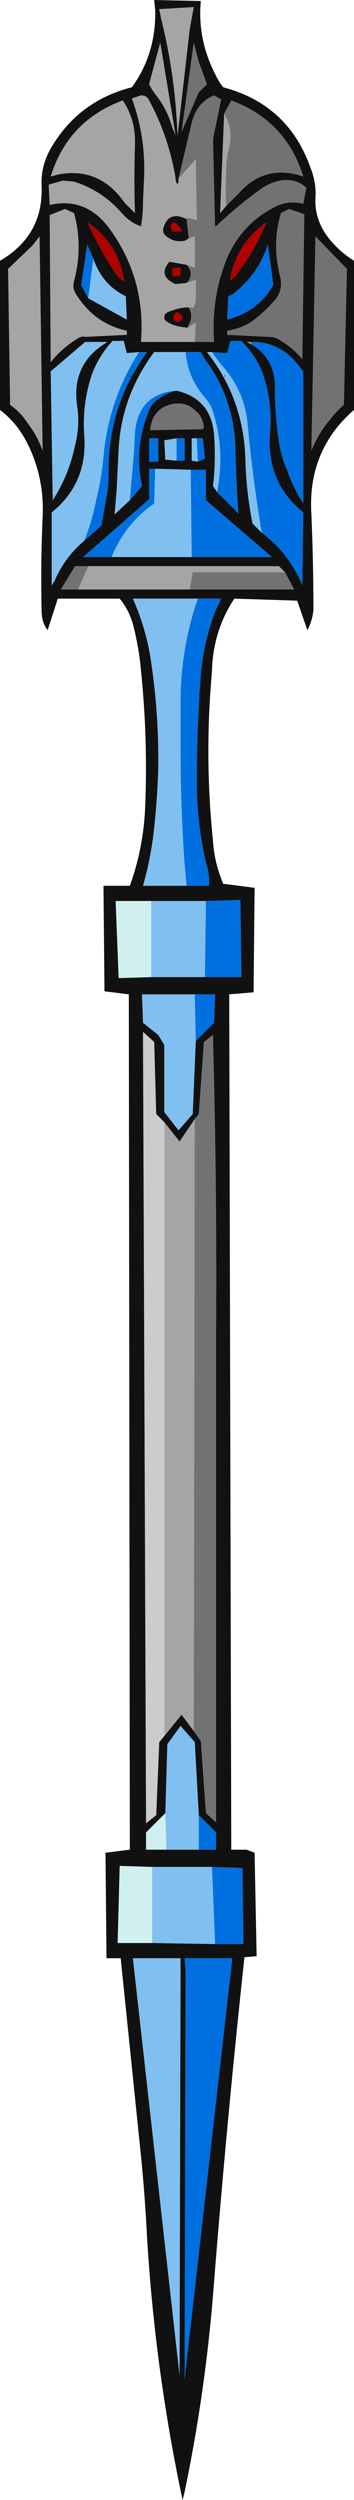 <?xml version="1.0" encoding="UTF-8" standalone="no"?>
<svg xmlns:ffdec="https://www.free-decompiler.com/flash" xmlns:xlink="http://www.w3.org/1999/xlink" ffdec:objectType="frame" height="862.4px" width="122.15px" xmlns="http://www.w3.org/2000/svg">
  <g transform="matrix(1.0, 0.0, 0.0, 1.0, 66.15, 419.3)">
    <use ffdec:characterId="145" height="123.2" transform="matrix(7.0, 0.0, 0.0, 7.0, -66.15, -419.3)" width="17.45" xlink:href="#shape0"/>
  </g>
  <defs>
    <g id="shape0" transform="matrix(1.0, 0.0, 0.0, 1.0, 9.45, 59.9)">
      <path d="M1.65 -41.3 L1.6 -41.4 1.65 -41.4 1.65 -41.3 M-3.05 -41.4 L-3.05 -41.3 -3.1 -41.4 -3.05 -41.4" fill="#000004" fill-rule="evenodd" stroke="none"/>
      <path d="M2.9 -43.05 L3.0 -42.9 2.7 -43.05 2.9 -43.05" fill="#999999" fill-rule="evenodd" stroke="none"/>
      <path d="M0.1 -57.8 L-0.5 -53.4 0.35 -55.35 0.75 -55.75 0.35 -56.85 0.1 -57.8 M6.1 -50.15 Q6.05 -49.15 6.65 -48.3 7.2 -47.55 8.0 -47.05 L8.0 -39.7 Q5.7 -37.7 5.9 -34.55 6.0 -32.2 6.0 -29.85 5.95 -29.3 5.7 -28.85 L5.2 -30.3 2.1 -30.4 Q1.05 -28.8 1.0 -26.85 L0.95 -26.2 Q0.65 -22.35 1.05 -18.45 1.1 -17.65 1.35 -16.9 1.45 -16.6 1.55 -16.35 L3.1 -16.15 3.05 -11.0 1.85 -10.9 1.95 31.25 2.7 31.25 3.1 31.4 3.2 36.5 2.6 36.55 Q1.7 44.9 1.05 53.2 0.65 58.1 -0.35 62.9 L-0.45 63.3 Q-1.8 56.95 -2.2 50.4 -2.3 48.35 -2.5 46.35 L-3.45 37.1 -3.5 36.6 -4.2 36.6 -4.25 31.4 -3.05 31.25 -3.1 -10.9 -4.3 -11.05 -4.35 -16.25 -3.05 -16.25 Q-2.4 -18.05 -2.3 -20.0 -2.15 -23.45 -2.5 -26.85 -2.6 -28.0 -2.9 -29.15 -3.1 -29.85 -3.55 -30.4 L-6.6 -30.4 -7.1 -28.85 Q-7.4 -29.2 -7.4 -29.85 -7.45 -32.1 -7.35 -34.4 -7.25 -36.35 -8.1 -38.05 -8.6 -39.05 -9.45 -39.7 L-9.45 -47.05 Q-7.3 -48.3 -7.4 -50.75 -7.45 -51.8 -6.85 -52.75 -5.5 -54.95 -2.95 -55.6 -1.75 -57.25 -1.8 -59.4 L-1.85 -59.9 0.45 -59.85 Q0.25 -57.75 1.4 -55.8 L1.55 -55.6 Q4.75 -54.75 5.85 -51.65 6.15 -50.9 6.1 -50.15 M0.15 -43.05 L1.1 -43.05 Q0.95 -45.25 1.75 -47.2 2.5 -48.9 4.1 -49.7 4.75 -50.05 5.5 -49.85 L5.65 -50.65 Q5.05 -51.2 4.15 -50.95 3.8 -50.85 3.5 -50.65 2.3 -49.8 1.2 -48.75 L1.15 -48.75 1.05 -53.05 1.45 -55.0 1.1 -55.2 Q0.25 -54.85 0.0 -53.85 L-0.65 -51.1 -0.65 -50.95 Q-0.65 -50.85 -0.7 -50.85 -0.75 -50.85 -0.75 -50.9 L-0.8 -51.05 -0.8 -51.15 Q-1.15 -53.2 -2.1 -54.95 -2.2 -55.2 -2.5 -55.2 L-2.95 -55.05 Q-2.25 -53.15 -2.35 -51.05 L-2.4 -49.95 Q-2.4 -49.3 -2.5 -48.75 -3.0 -48.9 -3.45 -49.4 -4.4 -50.5 -5.8 -50.95 L-6.35 -51.0 -7.05 -50.8 -7.0 -49.8 Q-5.25 -50.2 -4.1 -48.7 -2.25 -46.2 -2.5 -43.05 L0.15 -43.05 M-0.25 -49.1 L-0.15 -48.15 -0.3 -48.05 Q-0.85 -47.9 -1.3 -48.3 -1.45 -48.45 -1.4 -48.65 -1.15 -49.55 -0.25 -49.1 M-0.25 -46.85 Q0.15 -46.4 -0.25 -45.95 L-0.3 -45.95 -0.8 -45.9 Q-1.7 -46.3 -1.1 -47.0 L-0.25 -46.85 M-0.15 -44.75 Q0.1 -44.3 -0.15 -43.9 L-0.2 -43.75 Q-0.75 -43.8 -1.05 -43.95 -1.4 -44.1 -1.35 -44.3 -1.35 -44.5 -0.95 -44.6 -0.6 -44.75 -0.15 -44.75 M1.7 -49.75 L2.3 -50.35 Q3.6 -51.85 5.5 -51.2 4.65 -53.95 1.95 -54.95 L1.6 -54.3 1.4 -49.4 1.7 -49.75 M3.7 -48.95 Q2.2 -47.9 1.9 -46.15 L1.9 -46.05 2.15 -46.3 Q2.9 -47.25 3.4 -48.3 L3.7 -48.95 M3.9 -46.8 L3.75 -47.85 Q3.3 -46.45 2.2 -45.55 2.05 -45.4 1.8 -45.3 L1.75 -44.15 Q3.25 -44.55 3.95 -45.75 4.05 -45.85 4.0 -46.0 L3.9 -46.8 M4.35 -46.3 Q4.55 -45.55 4.0 -45.0 3.5 -44.45 2.95 -44.05 2.4 -43.7 1.75 -43.6 L1.75 -43.4 3.8 -43.3 Q4.15 -43.3 4.4 -43.1 5.0 -42.75 5.45 -42.2 L5.55 -49.35 4.8 -49.6 4.4 -49.4 Q3.95 -47.9 4.35 -46.3 M1.0 -42.55 L0.75 -42.55 Q2.6 -40.2 2.65 -37.15 2.7 -35.6 3.0 -34.1 L3.45 -33.65 Q4.7 -32.7 5.35 -31.3 L5.45 -31.05 5.5 -34.65 Q3.7 -36.1 3.85 -38.5 4.0 -40.05 3.5 -41.5 3.15 -42.4 2.45 -43.1 L1.9 -43.1 1.75 -42.5 1.0 -42.55 M2.9 -43.05 L2.7 -43.05 3.0 -42.9 Q4.15 -42.15 4.1 -40.75 4.1 -39.45 4.3 -38.15 4.4 -37.4 4.7 -36.75 5.0 -35.85 5.5 -35.1 L5.5 -41.6 5.3 -41.85 Q4.35 -43.1 2.9 -43.05 M6.1 -48.25 L5.9 -37.7 Q6.25 -38.55 6.8 -39.2 7.1 -39.6 7.5 -39.95 L7.65 -46.65 6.1 -48.25 M1.25 -35.65 L2.3 -34.6 Q2.2 -36.05 2.15 -37.8 2.1 -40.25 0.65 -42.2 L0.45 -42.55 -0.3 -42.55 -1.85 -42.55 Q-3.45 -40.4 -3.6 -37.8 L-3.7 -35.75 -3.8 -34.55 -3.05 -35.25 -2.45 -35.95 Q-2.85 -37.8 -2.15 -39.55 -2.0 -40.05 -1.55 -40.3 -1.2 -40.55 -0.75 -40.65 0.95 -40.25 1.1 -38.5 1.2 -37.2 1.05 -35.95 L1.25 -35.65 M0.55 -38.75 L0.6 -38.85 Q0.55 -39.35 0.2 -39.65 -0.25 -40.1 -0.9 -40.0 -1.95 -39.8 -2.05 -38.7 L0.55 -38.75 M0.3 -37.15 L0.65 -37.3 0.55 -38.3 0.25 -38.3 0.0 -38.3 0.0 -37.2 0.3 -37.15 M-0.25 -16.25 L0.85 -16.25 Q0.9 -16.75 0.7 -17.4 0.25 -19.35 0.25 -21.4 0.25 -24.05 0.45 -26.7 0.6 -28.3 1.15 -29.75 L1.45 -30.4 0.3 -30.4 -2.9 -30.4 Q-2.3 -29.05 -2.05 -27.6 -1.6 -24.8 -1.65 -21.9 -1.7 -20.5 -1.85 -19.1 -2.0 -17.65 -2.4 -16.25 L-0.25 -16.25 M-0.1 -30.85 L5.05 -30.85 4.6 -31.7 4.3 -32.0 -5.1 -32.0 -5.75 -32.0 -6.45 -30.85 -5.6 -30.85 -0.1 -30.85 M0.0 -32.45 L3.95 -32.45 0.7 -35.25 0.7 -36.75 -0.05 -36.75 -1.8 -36.8 -2.1 -36.8 -2.1 -35.3 -5.35 -32.45 -3.95 -32.45 0.0 -32.45 M0.65 -11.75 L2.45 -11.75 2.4 -15.55 0.7 -15.5 -2.0 -15.5 -3.75 -15.5 -3.6 -11.7 -2.0 -11.75 0.65 -11.75 M0.2 -8.6 L1.1 -9.5 1.15 -10.9 0.15 -10.9 -2.45 -10.9 -2.4 -9.5 -1.65 -8.9 -1.35 -8.4 -1.35 -5.1 -0.65 -4.2 0.05 -5.0 0.2 -8.6 M0.1 25.4 L0.45 25.9 0.7 29.45 1.2 29.9 1.2 12.9 Q1.2 9.45 1.2 6.0 1.25 -1.35 1.05 -8.65 L1.05 -8.9 0.6 -8.55 0.35 -5.0 0.15 -4.75 -0.6 -3.65 -1.35 -4.6 -1.75 -5.0 -1.85 -8.55 -2.4 -9.05 -2.25 29.95 -1.75 29.55 -1.6 25.95 -1.35 25.65 -0.5 24.6 0.1 25.4 M-7.5 -48.25 L-7.85 -47.8 -9.05 -46.65 -8.95 -39.95 Q-8.6 -39.7 -8.3 -39.35 L-8.05 -39.0 Q-7.6 -38.4 -7.35 -37.7 L-7.5 -48.25 M-2.8 -52.75 Q-2.75 -54.0 -3.4 -54.95 -6.1 -53.95 -6.95 -51.2 L-6.6 -51.3 Q-4.55 -51.7 -3.3 -49.9 L-2.8 -49.4 Q-2.85 -51.05 -2.8 -52.75 M-0.95 -53.6 L-0.8 -53.25 -1.55 -57.8 -2.1 -55.75 Q-1.95 -55.45 -1.75 -55.2 -1.2 -54.5 -0.95 -53.6 M-1.6 -59.45 L-1.5 -58.95 Q-0.8 -56.15 -0.7 -53.2 L-0.1 -58.45 0.1 -59.55 -1.6 -59.45 M-0.95 -46.7 L-0.95 -46.3 -0.55 -46.3 -0.55 -46.7 -0.95 -46.7 M-0.6 -48.7 Q-0.95 -49.15 -1.05 -48.7 L-0.95 -48.5 -0.5 -48.5 Q-0.5 -48.6 -0.6 -48.7 M-3.3 -46.05 L-3.35 -46.15 Q-3.65 -47.95 -5.15 -48.95 -4.6 -47.75 -3.9 -46.65 -3.5 -46.05 -3.3 -46.05 M-4.85 -47.15 L-5.15 -47.85 -5.45 -45.85 -5.1 -45.2 -3.2 -44.15 -3.25 -45.3 Q-4.4 -45.85 -4.85 -47.15 M-5.65 -43.2 Q-5.45 -43.35 -5.25 -43.3 L-3.2 -43.4 -3.2 -43.6 Q-4.8 -43.95 -5.7 -45.4 -5.9 -45.7 -5.8 -46.05 -5.35 -47.75 -5.8 -49.4 L-6.25 -49.6 -7.0 -49.3 -6.95 -42.05 Q-6.4 -42.75 -5.65 -43.2 M-2.6 -42.55 L-3.2 -42.5 -3.35 -43.1 -3.9 -43.1 Q-4.55 -42.4 -4.9 -41.5 -5.4 -40.05 -5.3 -38.5 -5.1 -36.1 -6.9 -34.65 L-6.9 -31.05 -6.75 -31.3 Q-6.25 -32.45 -5.3 -33.25 L-4.45 -34.0 -4.25 -35.15 Q-4.1 -35.8 -4.1 -36.5 -4.15 -39.9 -2.2 -42.55 L-2.6 -42.55 M-4.15 -43.05 L-5.25 -43.05 -6.95 -41.6 -6.85 -35.25 Q-6.05 -36.5 -5.75 -37.95 -5.5 -38.95 -5.65 -39.9 -5.95 -42.0 -4.15 -43.05 M-0.85 -44.4 Q-0.9 -44.35 -0.9 -44.25 -0.9 -44.15 -0.85 -44.1 -0.8 -44.05 -0.7 -44.05 -0.6 -44.05 -0.55 -44.1 -0.45 -44.15 -0.45 -44.25 -0.45 -44.35 -0.55 -44.4 -0.6 -44.5 -0.7 -44.5 -0.8 -44.5 -0.85 -44.4 M-0.75 -38.3 L-1.35 -38.2 -1.3 -37.25 -0.75 -37.2 -0.35 -37.2 -0.35 -38.3 -0.75 -38.3 M-1.65 -38.3 L-2.1 -38.3 -2.1 -37.15 -1.65 -37.15 -1.65 -38.3 M0.35 29.55 L0.15 25.95 -0.55 25.15 -1.2 26.05 -1.3 29.45 -2.25 30.4 -2.25 31.25 -1.25 31.25 0.35 31.25 1.2 31.25 1.2 30.4 0.35 29.55 M-1.95 32.1 L-3.55 32.05 -3.65 35.85 -1.95 35.85 1.15 35.9 2.55 35.9 2.5 32.15 1.0 32.1 -1.95 32.1 M-0.35 36.6 L-0.3 37.25 -0.35 57.35 2.0 36.6 -0.35 36.6 M-0.55 36.6 L-2.9 36.6 -0.6 57.15 -0.55 36.6" fill="#111111" fill-rule="evenodd" stroke="none"/>
      <path d="M3.7 -48.95 L3.4 -48.3 Q2.9 -47.25 2.15 -46.3 L1.9 -46.05 1.9 -46.15 Q2.2 -47.9 3.7 -48.95 M-0.6 -48.7 Q-0.5 -48.6 -0.5 -48.5 L-0.95 -48.5 -1.05 -48.7 Q-0.95 -49.15 -0.6 -48.7 M-0.95 -46.7 L-0.55 -46.7 -0.55 -46.3 -0.95 -46.3 -0.95 -46.7 M-3.3 -46.05 Q-3.5 -46.05 -3.9 -46.65 -4.6 -47.75 -5.15 -48.95 -3.65 -47.95 -3.35 -46.15 L-3.3 -46.05 M-0.85 -44.4 Q-0.8 -44.5 -0.7 -44.5 -0.6 -44.5 -0.55 -44.4 -0.45 -44.35 -0.45 -44.25 -0.45 -44.15 -0.55 -44.1 -0.6 -44.05 -0.7 -44.05 -0.8 -44.05 -0.85 -44.1 -0.9 -44.15 -0.9 -44.25 -0.9 -44.35 -0.85 -44.4" fill="#b00000" fill-rule="evenodd" stroke="none"/>
      <path d="M3.9 -46.8 L4.0 -46.0 Q4.05 -45.85 3.95 -45.75 3.25 -44.55 1.75 -44.15 L1.8 -45.3 Q2.05 -45.4 2.2 -45.55 3.3 -46.45 3.75 -47.85 L3.9 -46.8 M3.45 -33.65 Q3.0 -36.35 2.75 -39.05 2.6 -40.55 1.65 -41.7 1.3 -42.1 1.0 -42.55 L1.75 -42.5 1.9 -43.1 2.45 -43.1 Q3.15 -42.4 3.5 -41.5 4.0 -40.05 3.85 -38.5 3.7 -36.1 5.5 -34.65 L5.45 -31.05 5.35 -31.3 Q4.7 -32.7 3.45 -33.65 M3.0 -42.9 L2.9 -43.05 Q4.35 -43.1 5.3 -41.85 L5.5 -41.6 5.5 -35.1 Q5.0 -35.85 4.7 -36.75 4.4 -37.4 4.3 -38.15 4.1 -39.45 4.1 -40.75 4.15 -42.15 3.0 -42.9 M1.25 -35.65 Q1.65 -37.7 1.05 -39.6 0.95 -39.95 0.7 -40.25 -0.2 -41.25 -0.3 -42.55 L0.45 -42.55 0.65 -42.2 Q2.1 -40.25 2.15 -37.8 2.2 -36.05 2.3 -34.6 L1.25 -35.65 M-3.05 -35.25 L-2.85 -37.6 -2.8 -38.55 Q-2.65 -40.5 -0.75 -40.65 -1.2 -40.55 -1.55 -40.3 -2.0 -40.05 -2.15 -39.55 -2.85 -37.8 -2.45 -35.95 L-3.05 -35.25 M0.25 -38.3 L0.55 -38.3 0.65 -37.3 0.3 -37.15 0.25 -38.3 M0.3 -30.4 L1.45 -30.4 1.15 -29.75 Q0.6 -28.3 0.45 -26.7 0.25 -24.05 0.25 -21.4 0.25 -19.35 0.7 -17.4 0.9 -16.75 0.85 -16.25 L-0.25 -16.25 -0.35 -17.3 Q-0.55 -20.1 -0.55 -22.95 -0.55 -24.0 -0.55 -25.0 -0.6 -27.8 0.3 -30.4 M-0.05 -36.75 L0.7 -36.75 0.7 -35.25 3.95 -32.45 0.0 -32.45 -0.05 -36.75 M-3.95 -32.45 L-5.35 -32.45 -2.1 -35.3 -2.1 -36.8 -1.8 -36.8 -1.85 -35.1 -1.9 -35.05 Q-3.3 -34.05 -3.95 -32.45 M0.7 -15.5 L2.4 -15.55 2.45 -11.75 0.65 -11.75 0.7 -15.5 M0.15 -10.9 L1.15 -10.9 1.1 -9.5 0.2 -8.6 0.15 -10.9 M-5.1 -45.2 L-5.45 -45.85 -5.15 -47.85 -4.85 -47.15 -5.1 -45.2 M-2.6 -42.55 L-2.2 -42.55 Q-4.15 -39.9 -4.1 -36.5 -4.1 -35.8 -4.25 -35.15 L-4.45 -34.0 -5.3 -33.25 Q-4.9 -34.25 -4.7 -35.3 -4.45 -36.3 -4.35 -37.4 -4.1 -40.2 -2.6 -42.55 M-3.05 -41.4 L-3.1 -41.4 -3.05 -41.3 -3.05 -41.4 M-0.75 -38.3 L-0.35 -38.3 -0.35 -37.2 -0.75 -37.2 -0.75 -38.3 M-1.65 -38.3 L-1.65 -37.15 -2.1 -37.15 -2.1 -38.3 -1.65 -38.3 M0.35 31.25 L0.35 29.55 1.2 30.4 1.2 31.25 0.35 31.25 M1.0 32.1 L2.5 32.15 2.55 35.9 1.15 35.9 1.0 32.1 M-0.35 36.6 L2.0 36.6 -0.35 57.35 -0.3 37.25 -0.35 36.6" fill="#0070e0" fill-rule="evenodd" stroke="none"/>
      <path d="M3.45 -33.65 L3.0 -34.1 Q2.7 -35.6 2.65 -37.15 2.6 -40.2 0.75 -42.55 L1.0 -42.55 Q1.3 -42.1 1.65 -41.7 2.6 -40.55 2.75 -39.05 3.0 -36.35 3.45 -33.65 M1.65 -41.3 L1.65 -41.4 1.6 -41.4 1.65 -41.3 M-0.3 -42.55 Q-0.2 -41.25 0.7 -40.25 0.95 -39.95 1.05 -39.6 1.65 -37.7 1.25 -35.65 L1.05 -35.95 Q1.2 -37.2 1.1 -38.5 0.95 -40.25 -0.75 -40.65 -2.65 -40.5 -2.8 -38.55 L-2.85 -37.6 -3.05 -35.25 -3.8 -34.55 -3.7 -35.75 -3.6 -37.8 Q-3.45 -40.4 -1.85 -42.55 L-0.3 -42.55 M0.3 -37.15 L0.0 -37.2 0.0 -38.3 0.25 -38.3 0.3 -37.15 M0.3 -30.4 Q-0.6 -27.8 -0.55 -25.0 -0.55 -24.0 -0.55 -22.95 -0.55 -20.1 -0.35 -17.3 L-0.25 -16.25 -2.4 -16.25 Q-2.0 -17.65 -1.85 -19.1 -1.7 -20.5 -1.65 -21.9 -1.6 -24.8 -2.05 -27.6 -2.3 -29.05 -2.9 -30.4 L0.3 -30.4 M-0.05 -36.75 L0.0 -32.45 -3.95 -32.45 Q-3.3 -34.05 -1.9 -35.05 L-1.85 -35.1 -1.8 -36.8 -0.05 -36.75 M0.65 -11.75 L-2.0 -11.75 -2.0 -15.5 0.7 -15.5 0.65 -11.75 M0.2 -8.6 L0.05 -5.0 -0.65 -4.2 -1.35 -5.1 -1.35 -8.4 -1.65 -8.9 -2.4 -9.5 -2.45 -10.9 0.15 -10.9 0.2 -8.6 M-4.85 -47.15 Q-4.4 -45.85 -3.25 -45.3 L-3.2 -44.15 -5.1 -45.2 -4.85 -47.15 M-5.3 -33.25 Q-6.25 -32.45 -6.75 -31.3 L-6.9 -31.05 -6.9 -34.65 Q-5.1 -36.1 -5.3 -38.5 -5.4 -40.05 -4.9 -41.5 -4.55 -42.4 -3.9 -43.1 L-3.35 -43.1 -3.2 -42.5 -2.6 -42.55 Q-4.1 -40.2 -4.35 -37.4 -4.45 -36.3 -4.7 -35.3 -4.9 -34.25 -5.3 -33.25 M-4.15 -43.05 Q-5.95 -42.0 -5.65 -39.9 -5.5 -38.95 -5.75 -37.95 -6.05 -36.5 -6.85 -35.25 L-6.95 -41.6 -5.25 -43.05 -4.15 -43.05 M-0.75 -37.2 L-1.3 -37.25 -1.35 -38.2 -0.75 -38.3 -0.75 -37.2 M-1.3 29.45 L-1.2 26.05 -0.55 25.15 0.15 25.95 0.35 29.55 0.35 31.25 -1.25 31.25 -1.3 29.45 M-1.95 35.85 L-1.95 32.1 1.0 32.1 1.15 35.9 -1.95 35.85 M-0.55 36.6 L-0.6 57.15 -2.9 36.6 -0.55 36.6" fill="#80c0f0" fill-rule="evenodd" stroke="none"/>
      <path d="M-2.0 -11.75 L-3.6 -11.7 -3.75 -15.5 -2.0 -15.5 -2.0 -11.75 M-1.3 29.45 L-1.25 31.25 -2.25 31.25 -2.25 30.4 -1.3 29.45 M-1.95 35.85 L-3.65 35.85 -3.55 32.05 -1.95 32.1 -1.95 35.85" fill="#d0f0f0" fill-rule="evenodd" stroke="none"/>
      <path d="M0.1 -57.8 L0.35 -56.85 0.75 -55.75 0.35 -55.35 -0.5 -53.4 0.1 -57.8 M-0.65 -51.1 L0.0 -53.85 Q0.25 -54.85 1.1 -55.2 L1.45 -55.0 1.05 -53.05 1.15 -48.75 1.2 -48.75 Q2.3 -49.8 3.5 -50.65 3.8 -50.85 4.15 -50.95 5.05 -51.2 5.65 -50.65 L5.5 -49.85 Q4.75 -50.05 4.1 -49.7 2.5 -48.9 1.75 -47.2 0.95 -45.25 1.1 -43.05 L0.15 -43.05 0.2 -44.0 -0.2 -43.75 -0.15 -43.9 Q0.1 -44.3 -0.15 -44.75 L0.0 -44.75 0.05 -44.7 Q0.15 -44.85 0.2 -45.1 0.2 -45.6 0.2 -46.1 L-0.3 -45.95 -0.25 -45.95 Q0.15 -46.4 -0.25 -46.85 L0.15 -46.7 0.15 -48.25 -0.15 -48.15 -0.25 -49.1 -0.3 -49.15 -0.1 -49.15 0.25 -49.05 0.2 -52.05 -0.65 -51.1 M1.6 -54.3 L1.95 -54.95 Q4.65 -53.95 5.5 -51.2 3.6 -51.85 2.3 -50.35 L1.7 -49.75 Q1.65 -50.6 1.7 -51.5 1.7 -52.0 1.8 -52.45 2.1 -53.45 1.6 -54.3 M4.35 -46.3 Q3.95 -47.9 4.4 -49.4 L4.8 -49.6 5.55 -49.35 5.45 -42.2 Q5.0 -42.75 4.4 -43.1 4.15 -43.3 3.8 -43.3 L1.75 -43.4 1.75 -43.6 Q2.4 -43.7 2.95 -44.05 3.5 -44.45 4.0 -45.0 4.55 -45.55 4.35 -46.3 M6.1 -48.25 L7.65 -46.65 7.5 -39.95 Q7.1 -39.6 6.8 -39.2 6.25 -38.55 5.9 -37.7 L6.1 -48.25 M0.55 -38.75 L-2.05 -38.7 Q-1.95 -39.8 -0.9 -40.0 -0.25 -40.1 0.2 -39.65 0.55 -39.35 0.6 -38.85 L0.55 -38.75 M4.6 -31.7 L5.05 -30.85 -0.1 -30.85 0.05 -31.7 4.6 -31.7 M-5.6 -30.85 L-6.45 -30.85 -5.75 -32.0 -5.1 -32.0 -5.6 -30.85 M0.15 -4.75 L0.35 -5.0 0.6 -8.55 1.05 -8.9 1.05 -8.65 Q1.25 -1.35 1.2 6.0 1.2 9.45 1.2 12.9 L1.2 29.9 0.7 29.45 0.45 25.9 0.1 25.4 0.15 -4.75" fill="#727272" fill-rule="evenodd" stroke="none"/>
      <path d="M-1.35 25.65 L-1.6 25.95 -1.75 29.55 -2.25 29.95 -2.4 -9.05 -1.85 -8.55 -1.75 -5.0 -1.35 -4.6 -1.35 25.65" fill="#cccccc" fill-rule="evenodd" stroke="none"/>
      <path d="M-0.65 -51.1 L0.2 -52.05 0.25 -49.05 -0.1 -49.15 -0.3 -49.15 -0.25 -49.1 Q-1.15 -49.55 -1.4 -48.65 -1.45 -48.45 -1.3 -48.3 -0.85 -47.9 -0.3 -48.05 L-0.15 -48.15 0.15 -48.25 0.15 -46.7 -0.25 -46.85 -1.1 -47.0 Q-1.7 -46.3 -0.8 -45.9 L-0.3 -45.95 0.2 -46.1 Q0.2 -45.6 0.2 -45.1 0.15 -44.85 0.05 -44.7 L0.0 -44.75 -0.15 -44.75 Q-0.6 -44.75 -0.95 -44.6 -1.35 -44.5 -1.35 -44.3 -1.4 -44.1 -1.05 -43.95 -0.75 -43.8 -0.2 -43.75 L0.2 -44.0 0.15 -43.05 -2.5 -43.05 Q-2.25 -46.2 -4.1 -48.7 -5.25 -50.2 -7.0 -49.8 L-7.05 -50.8 -6.35 -51.0 -5.8 -50.95 Q-4.4 -50.5 -3.45 -49.4 -3.0 -48.9 -2.5 -48.75 -2.4 -49.3 -2.4 -49.95 L-2.35 -51.05 Q-2.25 -53.15 -2.95 -55.05 L-2.5 -55.2 Q-2.2 -55.2 -2.1 -54.95 -1.15 -53.2 -0.8 -51.15 L-0.8 -51.05 -0.75 -50.9 Q-0.75 -50.85 -0.7 -50.85 -0.65 -50.85 -0.65 -50.95 L-0.65 -51.1 M1.7 -49.75 L1.4 -49.4 1.6 -54.3 Q2.1 -53.45 1.8 -52.45 1.7 -52.0 1.7 -51.5 1.65 -50.6 1.7 -49.75 M-0.1 -30.85 L-5.6 -30.85 -5.1 -32.0 4.3 -32.0 4.6 -31.7 0.05 -31.7 -0.1 -30.85 M0.1 25.4 L-0.5 24.6 -1.35 25.65 -1.35 -4.6 -0.6 -3.65 0.15 -4.75 0.1 25.4 M-1.6 -59.45 L0.1 -59.55 -0.1 -58.45 -0.7 -53.2 Q-0.8 -56.15 -1.5 -58.95 L-1.6 -59.45 M-0.95 -53.6 Q-1.2 -54.5 -1.75 -55.2 -1.95 -55.45 -2.1 -55.75 L-1.55 -57.8 -0.8 -53.25 -0.95 -53.6 M-2.8 -52.75 Q-2.85 -51.05 -2.8 -49.4 L-3.3 -49.9 Q-4.55 -51.7 -6.6 -51.3 L-6.95 -51.2 Q-6.1 -53.95 -3.4 -54.95 -2.75 -54.0 -2.8 -52.75 M-7.5 -48.25 L-7.35 -37.7 Q-7.6 -38.4 -8.05 -39.0 L-8.3 -39.35 Q-8.6 -39.7 -8.95 -39.95 L-9.05 -46.65 -7.85 -47.8 -7.5 -48.25 M-5.65 -43.2 Q-6.4 -42.75 -6.95 -42.05 L-7.0 -49.3 -6.25 -49.6 -5.8 -49.4 Q-5.35 -47.75 -5.8 -46.05 -5.9 -45.7 -5.7 -45.4 -4.8 -43.95 -3.2 -43.6 L-3.2 -43.4 -5.25 -43.3 Q-5.45 -43.35 -5.65 -43.2" fill="#a5a5a5" fill-rule="evenodd" stroke="none"/>
    </g>
  </defs>
</svg>
